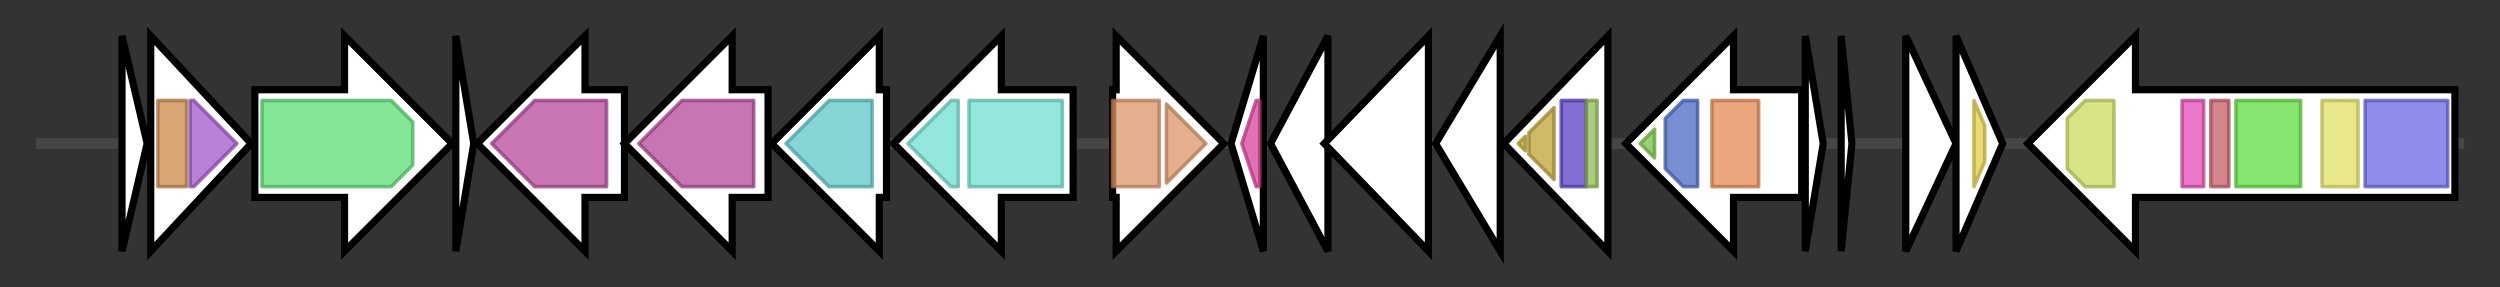 <svg version="1.1" baseProfile="full" xmlns="http://www.w3.org/2000/svg" width="696.567" height="80">
	<rect width="100%" height="100%" fill="#333333" stroke="none"/>
	<g>
		<line x1="10" y1="40.0" x2="686.567" y2="40.0" style="stroke:rgb(70,70,70); stroke-width:3 "/>
		<g>
			<title> (ctg1_381)</title>
			<polygon class=" (ctg1_381)" points="34,10 41,40 34,70" fill="rgb(255,255,255)" fill-opacity="1.0" stroke="rgb(0,0,0)" stroke-width="2"  />
		</g>
		<g>
			<title> (ctg1_382)</title>
			<polygon class=" (ctg1_382)" points="42,10 70,40 42,70" fill="rgb(255,255,255)" fill-opacity="1.0" stroke="rgb(0,0,0)" stroke-width="2"  />
			<g>
				<title>QRPTase_N (PF02749)
"Quinolinate phosphoribosyl transferase, N-terminal domain"</title>
				<rect class="PF02749" x="44" y="28" stroke-linejoin="round" width="8" height="24" fill="rgb(201,136,70)" stroke="rgb(160,108,56)" stroke-width="1" opacity="0.75" />
			</g>
			<g>
				<title>QRPTase_C (PF01729)
"Quinolinate phosphoribosyl transferase, C-terminal domain"</title>
				<polygon class="PF01729" points="53,28 54,28 66,40 54,52 53,52" stroke-linejoin="round" width="16" height="24" fill="rgb(160,86,201)" stroke="rgb(128,68,160)" stroke-width="1" opacity="0.75" />
			</g>
		</g>
		<g>
			<title> (ctg1_383)</title>
			<polygon class=" (ctg1_383)" points="71,25 96,25 96,10 126,40 96,70 96,55 71,55" fill="rgb(255,255,255)" fill-opacity="1.0" stroke="rgb(0,0,0)" stroke-width="2"  />
			<g>
				<title>Peptidase_C69 (PF03577)
"Peptidase family C69"</title>
				<polygon class="PF03577" points="73,28 109,28 115,34 115,46 109,52 73,52" stroke-linejoin="round" width="42" height="24" fill="rgb(89,220,115)" stroke="rgb(71,176,92)" stroke-width="1" opacity="0.75" />
			</g>
		</g>
		<g>
			<title> (ctg1_384)</title>
			<polygon class=" (ctg1_384)" points="127,10 132,40 127,70" fill="rgb(255,255,255)" fill-opacity="1.0" stroke="rgb(0,0,0)" stroke-width="2"  />
		</g>
		<g>
			<title> (ctg1_385)</title>
			<polygon class=" (ctg1_385)" points="174,25 163,25 163,10 133,40 163,70 163,55 174,55" fill="rgb(255,255,255)" fill-opacity="1.0" stroke="rgb(0,0,0)" stroke-width="2"  />
			<g>
				<title>ABC2_membrane_3 (PF12698)
"ABC-2 family transporter protein"</title>
				<polygon class="PF12698" points="137,40 149,28 169,28 169,52 149,52" stroke-linejoin="round" width="35" height="24" fill="rgb(180,71,153)" stroke="rgb(144,56,122)" stroke-width="1" opacity="0.75" />
			</g>
		</g>
		<g>
			<title> (ctg1_386)</title>
			<polygon class=" (ctg1_386)" points="214,25 204,25 204,10 174,40 204,70 204,55 214,55" fill="rgb(255,255,255)" fill-opacity="1.0" stroke="rgb(0,0,0)" stroke-width="2"  />
			<g>
				<title>ABC2_membrane_3 (PF12698)
"ABC-2 family transporter protein"</title>
				<polygon class="PF12698" points="178,40 190,28 210,28 210,52 190,52" stroke-linejoin="round" width="35" height="24" fill="rgb(180,71,153)" stroke="rgb(144,56,122)" stroke-width="1" opacity="0.75" />
			</g>
		</g>
		<g>
			<title> (ctg1_387)</title>
			<polygon class=" (ctg1_387)" points="247,25 245,25 245,10 215,40 245,70 245,55 247,55" fill="rgb(255,255,255)" fill-opacity="1.0" stroke="rgb(0,0,0)" stroke-width="2"  />
			<g>
				<title>HlyD_D23 (PF16576)
"Barrel-sandwich domain of CusB or HlyD membrane-fusion"</title>
				<polygon class="PF16576" points="219,40 231,28 243,28 243,52 231,52" stroke-linejoin="round" width="28" height="24" fill="rgb(91,198,197)" stroke="rgb(72,158,157)" stroke-width="1" opacity="0.75" />
			</g>
		</g>
		<g>
			<title> (ctg1_388)</title>
			<polygon class=" (ctg1_388)" points="299,25 279,25 279,10 249,40 279,70 279,55 299,55" fill="rgb(255,255,255)" fill-opacity="1.0" stroke="rgb(0,0,0)" stroke-width="2"  />
			<g>
				<title>OEP (PF02321)
"Outer membrane efflux protein"</title>
				<polygon class="PF02321" points="253,40 265,28 267,28 267,52 265,52" stroke-linejoin="round" width="18" height="24" fill="rgb(111,224,207)" stroke="rgb(88,179,165)" stroke-width="1" opacity="0.75" />
			</g>
			<g>
				<title>OEP (PF02321)
"Outer membrane efflux protein"</title>
				<rect class="PF02321" x="270" y="28" stroke-linejoin="round" width="26" height="24" fill="rgb(111,224,207)" stroke="rgb(88,179,165)" stroke-width="1" opacity="0.75" />
			</g>
		</g>
		<g>
			<title> (ctg1_389)</title>
			<polygon class=" (ctg1_389)" points="310,25 311,25 311,10 341,40 311,70 311,55 310,55" fill="rgb(255,255,255)" fill-opacity="1.0" stroke="rgb(0,0,0)" stroke-width="2"  />
			<g>
				<title>EamA (PF00892)
"EamA-like transporter family"</title>
				<rect class="PF00892" x="310" y="28" stroke-linejoin="round" width="13" height="24" fill="rgb(219,148,101)" stroke="rgb(175,118,80)" stroke-width="1" opacity="0.75" />
			</g>
			<g>
				<title>EamA (PF00892)
"EamA-like transporter family"</title>
				<polygon class="PF00892" points="325,29 336,40 325,51" stroke-linejoin="round" width="15" height="24" fill="rgb(219,148,101)" stroke="rgb(175,118,80)" stroke-width="1" opacity="0.75" />
			</g>
		</g>
		<g>
			<title> (ctg1_390)</title>
			<polygon class=" (ctg1_390)" points="343,40 352,10 352,70" fill="rgb(255,255,255)" fill-opacity="1.0" stroke="rgb(0,0,0)" stroke-width="2"  />
			<g>
				<title>PqqD (PF05402)
"Coenzyme PQQ synthesis protein D (PqqD)"</title>
				<polygon class="PF05402" points="346,40 350,28 351,28 351,52 350,52" stroke-linejoin="round" width="7" height="24" fill="rgb(218,64,155)" stroke="rgb(174,51,124)" stroke-width="1" opacity="0.75" />
			</g>
		</g>
		<g>
			<title> (ctg1_391)</title>
			<polygon class=" (ctg1_391)" points="354,40 370,10 370,70" fill="rgb(255,255,255)" fill-opacity="1.0" stroke="rgb(0,0,0)" stroke-width="2"  />
		</g>
		<g>
			<title> (ctg1_392)</title>
			<polygon class=" (ctg1_392)" points="369,40 398,10 398,70" fill="rgb(255,255,255)" fill-opacity="1.0" stroke="rgb(0,0,0)" stroke-width="2"  />
		</g>
		<g>
			<title> (ctg1_393)</title>
			<polygon class=" (ctg1_393)" points="400,40 418,10 418,70" fill="rgb(255,255,255)" fill-opacity="1.0" stroke="rgb(0,0,0)" stroke-width="2"  />
		</g>
		<g>
			<title> (ctg1_394)</title>
			<polygon class=" (ctg1_394)" points="419,40 448,10 448,70" fill="rgb(255,255,255)" fill-opacity="1.0" stroke="rgb(0,0,0)" stroke-width="2"  />
			<g>
				<title>Sigma70_r4 (PF04545)
"Sigma-70, region 4"</title>
				<polygon class="PF04545" points="423,40 425,38 425,42" stroke-linejoin="round" width="5" height="24" fill="rgb(190,171,50)" stroke="rgb(152,136,39)" stroke-width="1" opacity="0.75" />
			</g>
			<g>
				<title>Sigma70_r3 (PF04539)
"Sigma-70 region 3"</title>
				<polygon class="PF04539" points="426,37 433,30 433,50 426,43" stroke-linejoin="round" width="7" height="24" fill="rgb(192,162,53)" stroke="rgb(153,129,42)" stroke-width="1" opacity="0.75" />
			</g>
			<g>
				<title>Sigma70_r2 (PF04542)
"Sigma-70 region 2"</title>
				<polygon class="PF04542" points="435,28 435,28 442,28 442,52 435,52 435,52" stroke-linejoin="round" width="7" height="24" fill="rgb(89,63,196)" stroke="rgb(71,50,156)" stroke-width="1" opacity="0.75" />
			</g>
			<g>
				<title>Sigma70_r1_2 (PF00140)
"Sigma-70 factor, region 1.2"</title>
				<rect class="PF00140" x="442" y="28" stroke-linejoin="round" width="3" height="24" fill="rgb(142,187,82)" stroke="rgb(113,149,65)" stroke-width="1" opacity="0.75" />
			</g>
		</g>
		<g>
			<title> (ctg1_395)</title>
			<polygon class=" (ctg1_395)" points="502,25 483,25 483,10 453,40 483,70 483,55 502,55" fill="rgb(255,255,255)" fill-opacity="1.0" stroke="rgb(0,0,0)" stroke-width="2"  />
			<g>
				<title>PDZ_1 (PF12812)
"PDZ-like domain"</title>
				<polygon class="PF12812" points="457,40 461,36 461,44" stroke-linejoin="round" width="6" height="24" fill="rgb(117,195,71)" stroke="rgb(93,156,56)" stroke-width="1" opacity="0.75" />
			</g>
			<g>
				<title>PDZ_2 (PF13180)
"PDZ domain"</title>
				<polygon class="PF13180" points="464,33 469,28 473,28 473,52 469,52 464,47" stroke-linejoin="round" width="9" height="24" fill="rgb(74,105,195)" stroke="rgb(59,84,156)" stroke-width="1" opacity="0.75" />
			</g>
			<g>
				<title>Trypsin_2 (PF13365)
"Trypsin-like peptidase domain"</title>
				<rect class="PF13365" x="477" y="28" stroke-linejoin="round" width="13" height="24" fill="rgb(229,136,83)" stroke="rgb(183,108,66)" stroke-width="1" opacity="0.75" />
			</g>
		</g>
		<g>
			<title> (ctg1_396)</title>
			<polygon class=" (ctg1_396)" points="503,10 508,40 503,70" fill="rgb(255,255,255)" fill-opacity="1.0" stroke="rgb(0,0,0)" stroke-width="2"  />
		</g>
		<g>
			<title> (ctg1_397)</title>
			<polygon class=" (ctg1_397)" points="513,10 516,40 513,70" fill="rgb(255,255,255)" fill-opacity="1.0" stroke="rgb(0,0,0)" stroke-width="2"  />
		</g>
		<g>
			<title> (ctg1_398)</title>
			<polygon class=" (ctg1_398)" points="531,10 545,40 531,70" fill="rgb(255,255,255)" fill-opacity="1.0" stroke="rgb(0,0,0)" stroke-width="2"  />
		</g>
		<g>
			<title> (ctg1_399)</title>
			<polygon class=" (ctg1_399)" points="545,10 558,40 545,70" fill="rgb(255,255,255)" fill-opacity="1.0" stroke="rgb(0,0,0)" stroke-width="2"  />
			<g>
				<title>DUF1232 (PF06803)
"Protein of unknown function (DUF1232)"</title>
				<polygon class="PF06803" points="550,28 553,35 553,45 550,52" stroke-linejoin="round" width="3" height="24" fill="rgb(226,205,70)" stroke="rgb(180,163,56)" stroke-width="1" opacity="0.75" />
			</g>
		</g>
		<g>
			<title> (ctg1_400)</title>
			<polygon class=" (ctg1_400)" points="684,25 595,25 595,10 565,40 595,70 595,55 684,55" fill="rgb(255,255,255)" fill-opacity="1.0" stroke="rgb(0,0,0)" stroke-width="2"  />
			<g>
				<title>TPP_enzyme_C (PF02775)
"Thiamine pyrophosphate enzyme, C-terminal TPP binding domain"</title>
				<polygon class="PF02775" points="576,33 581,28 589,28 589,52 581,52 576,47" stroke-linejoin="round" width="13" height="24" fill="rgb(202,218,93)" stroke="rgb(161,174,74)" stroke-width="1" opacity="0.75" />
			</g>
			<g>
				<title>Fer4_16 (PF13484)
"4Fe-4S double cluster binding domain"</title>
				<rect class="PF13484" x="608" y="28" stroke-linejoin="round" width="6" height="24" fill="rgb(227,74,182)" stroke="rgb(181,59,145)" stroke-width="1" opacity="0.75" />
			</g>
			<g>
				<title>EKR (PF10371)
"Domain of unknown function"</title>
				<rect class="PF10371" x="616" y="28" stroke-linejoin="round" width="5" height="24" fill="rgb(199,94,102)" stroke="rgb(159,75,81)" stroke-width="1" opacity="0.75" />
			</g>
			<g>
				<title>POR (PF01558)
"Pyruvate ferredoxin/flavodoxin oxidoreductase"</title>
				<rect class="PF01558" x="623" y="28" stroke-linejoin="round" width="18" height="24" fill="rgb(94,220,62)" stroke="rgb(75,176,49)" stroke-width="1" opacity="0.75" />
			</g>
			<g>
				<title>PFOR_II (PF17147)
"Pyruvate:ferredoxin oxidoreductase core domain II"</title>
				<rect class="PF17147" x="647" y="28" stroke-linejoin="round" width="10" height="24" fill="rgb(225,225,101)" stroke="rgb(180,180,80)" stroke-width="1" opacity="0.75" />
			</g>
			<g>
				<title>POR_N (PF01855)
"Pyruvate flavodoxin/ferredoxin oxidoreductase, thiamine diP-bdg"</title>
				<rect class="PF01855" x="659" y="28" stroke-linejoin="round" width="23" height="24" fill="rgb(104,103,225)" stroke="rgb(83,82,180)" stroke-width="1" opacity="0.75" />
			</g>
		</g>
	</g>
</svg>
